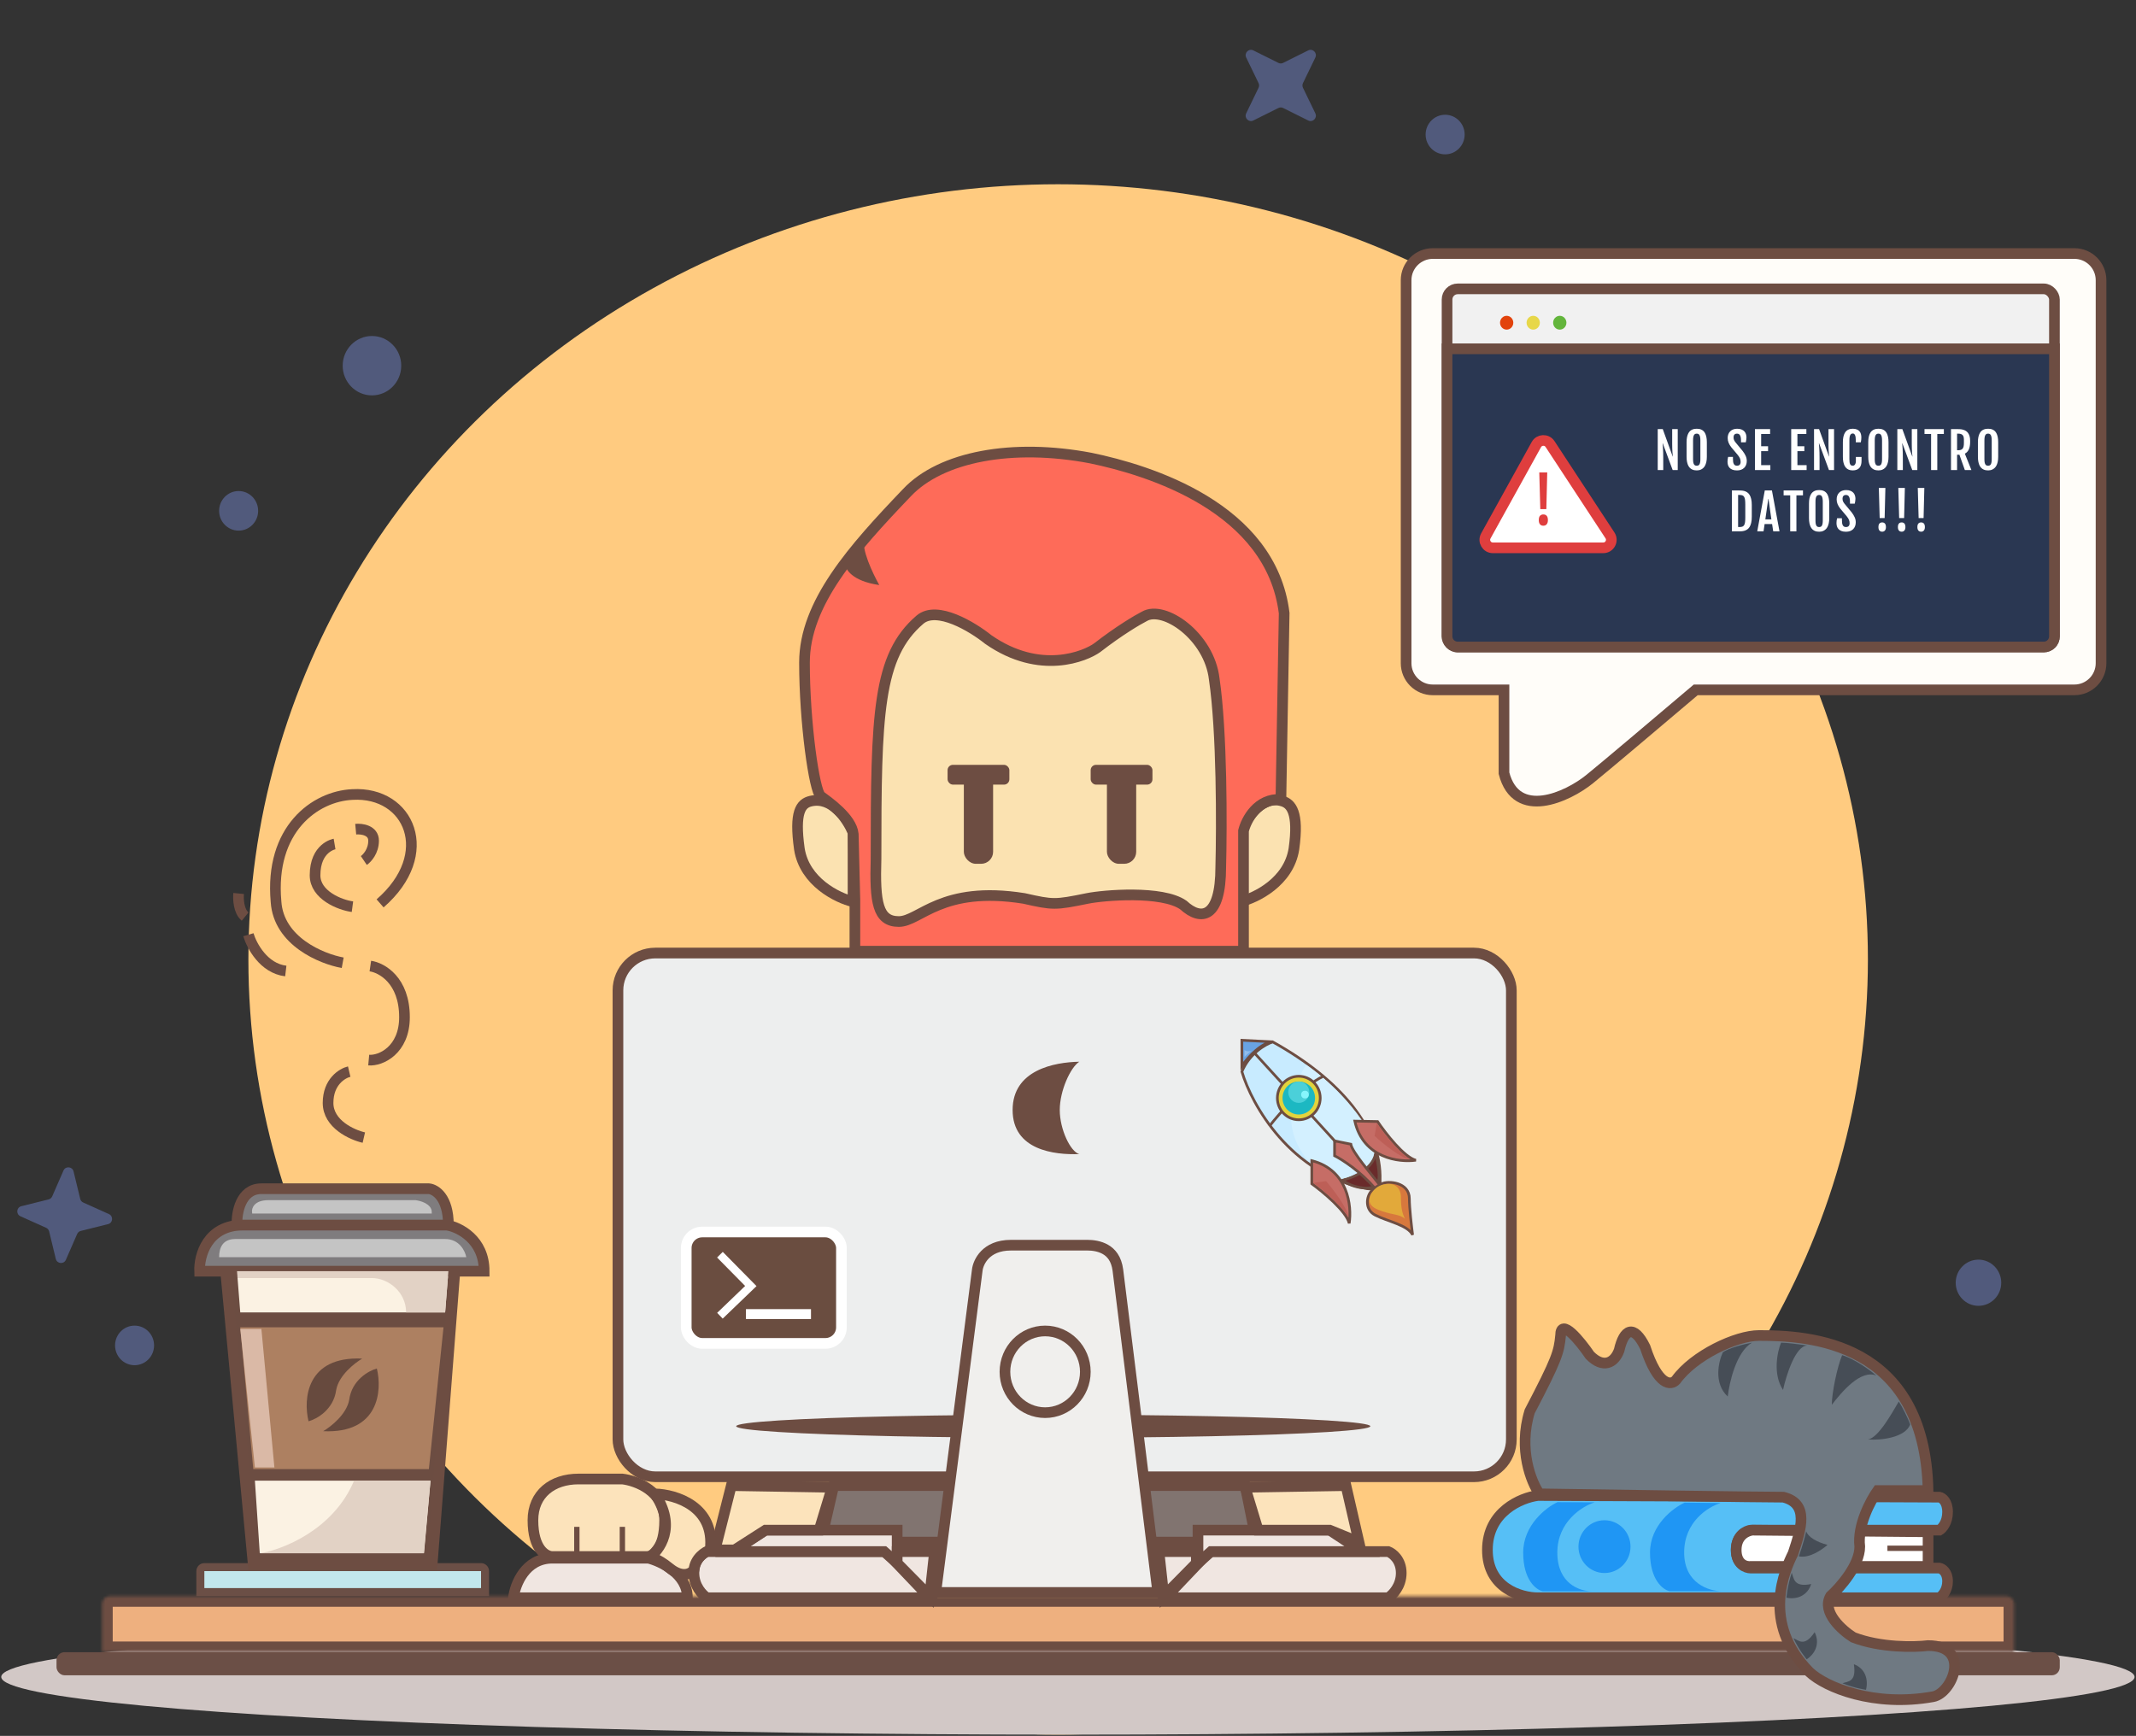 <svg width="801" height="651" viewBox="0 0 801 651" fill="none" xmlns="http://www.w3.org/2000/svg">
<rect x="0" y="0" width="801" height="651" fill="#333333" stroke="none"/>
<ellipse cx="396.805" cy="359.827" rx="303.659" ry="290.724" fill="#FFCB80"/>
<ellipse cx="541.926" cy="50.46" rx="7.317" ry="7.423" fill="#515A7C"/>
<ellipse cx="139.487" cy="137.144" rx="10.976" ry="11.134" fill="#515A7C"/>
<ellipse cx="89.487" cy="191.578" rx="7.317" ry="7.423" fill="#515A7C"/>
<ellipse cx="50.463" cy="504.57" rx="7.317" ry="7.423" fill="#515A7C"/>
<ellipse cx="741.926" cy="481.065" rx="8.537" ry="8.66" fill="#515A7C"/>
<path d="M467.328 21.592C466.493 19.868 468.285 18.05 469.985 18.896L479.412 23.591C479.964 23.866 480.61 23.866 481.162 23.591L490.59 18.896C492.289 18.05 494.081 19.868 493.247 21.592L488.619 31.155C488.348 31.715 488.348 32.371 488.619 32.931L493.247 42.494C494.081 44.218 492.289 46.036 490.59 45.19L481.162 40.495C480.61 40.221 479.964 40.221 479.412 40.495L469.985 45.19C468.285 46.036 466.493 44.218 467.328 42.494L471.955 32.931C472.226 32.371 472.226 31.715 471.955 31.155L467.328 21.592Z" fill="#515A7C"/>
<path d="M7.662 456.132C5.929 455.353 6.149 452.825 7.99 452.367L18.23 449.816C18.83 449.666 19.327 449.247 19.574 448.68L23.81 438.982C24.576 437.228 27.134 437.457 27.586 439.321L30.083 449.624C30.229 450.226 30.645 450.727 31.21 450.981L40.852 455.318C42.585 456.097 42.365 458.625 40.524 459.084L30.284 461.635C29.684 461.784 29.187 462.204 28.94 462.771L24.704 472.469C23.938 474.223 21.38 473.993 20.928 472.13L18.431 461.827C18.285 461.225 17.869 460.723 17.304 460.469L7.662 456.132Z" fill="#515A7C"/>
<ellipse cx="400.463" cy="628.901" rx="400" ry="21.65" fill="#D2C8C6"/>
<rect x="231.731" y="357.419" width="335.024" height="196.414" rx="14" fill="#EDEEEE" stroke="#6D4D42" stroke-width="4"/>
<path fill-rule="evenodd" clip-rule="evenodd" d="M537.292 95.082C531.769 95.082 527.292 99.559 527.292 105.082V248.721C527.292 254.244 531.769 258.721 537.292 258.721H563.996V289.961C568.584 307.813 587.854 298.887 596.113 292.193C601.679 287.681 621.963 270.535 635.897 258.721H777.893C783.416 258.721 787.893 254.244 787.893 248.721V105.082C787.893 99.559 783.416 95.082 777.893 95.082H537.292Z" fill="#FFFDF9"/>
<path d="M563.996 258.721H565.996V256.721H563.996V258.721ZM563.996 289.961H561.996V290.214L562.059 290.459L563.996 289.961ZM596.113 292.193L594.853 290.639L596.113 292.193ZM635.897 258.721V256.721H635.164L634.604 257.196L635.897 258.721ZM529.292 105.082C529.292 100.664 532.874 97.082 537.292 97.082V93.082C530.665 93.082 525.292 98.455 525.292 105.082H529.292ZM529.292 248.721V105.082H525.292V248.721H529.292ZM537.292 256.721C532.874 256.721 529.292 253.14 529.292 248.721H525.292C525.292 255.349 530.665 260.721 537.292 260.721V256.721ZM563.996 256.721H537.292V260.721H563.996V256.721ZM565.996 289.961V258.721H561.996V289.961H565.996ZM594.853 290.639C590.887 293.854 584.344 297.527 578.42 298.299C575.492 298.68 572.897 298.331 570.828 297.074C568.793 295.837 566.983 293.548 565.933 289.464L562.059 290.459C563.304 295.301 565.623 298.59 568.75 300.492C571.842 302.372 575.441 302.72 578.936 302.265C585.858 301.363 593.08 297.226 597.372 293.747L594.853 290.639ZM634.604 257.196C620.659 269.019 600.397 286.145 594.853 290.639L597.372 293.747C602.96 289.217 623.267 272.051 637.191 260.247L634.604 257.196ZM777.893 256.721H635.897V260.721H777.893V256.721ZM785.893 248.721C785.893 253.14 782.311 256.721 777.893 256.721V260.721C784.52 260.721 789.893 255.349 789.893 248.721H785.893ZM785.893 105.082V248.721H789.893V105.082H785.893ZM777.893 97.082C782.311 97.082 785.893 100.664 785.893 105.082H789.893C789.893 98.455 784.52 93.082 777.893 93.082V97.082ZM537.292 97.082H777.893V93.082H537.292V97.082Z" fill="#6D4D42"/>
<path d="M136.439 426.631C131.967 425.6 123.024 421.559 123.024 413.642C123.024 405.724 128.308 402.507 130.951 401.889" stroke="#6D4D42" stroke-width="4"/>
<path d="M138.877 362.301C143.146 362.919 151.682 367.621 151.682 381.476C151.682 393.848 142.739 397.971 138.268 397.559" stroke="#6D4D42" stroke-width="4"/>
<path d="M89.487 335.084C89.284 337.146 89.487 341.765 91.926 343.744" stroke="#6D4D42" stroke-width="4"/>
<path d="M93.146 350.548C94.365 354.672 98.878 363.167 107.17 364.157" stroke="#6D4D42" stroke-width="4"/>
<path d="M128.511 361.064C120.585 359.62 104.487 353.022 103.511 338.177C101.072 310.96 118.145 298.589 132.17 297.97C153.511 296.733 163.877 320.239 142.536 338.795" stroke="#6D4D42" stroke-width="4"/>
<path d="M132.17 340.033C127.496 339.414 118.146 335.703 118.146 328.28C118.146 317.765 125.463 316.528 125.463 316.528" stroke="#6D4D42" stroke-width="4"/>
<path d="M136.438 322.713C137.658 321.888 140.097 319.249 140.097 315.29C140.097 311.331 135.625 310.754 133.39 310.96" stroke="#6D4D42" stroke-width="4"/>
<rect x="21.194" y="619.623" width="751.22" height="8.66" rx="3" fill="#6B4F46"/>
<mask id="path-22-inside-1" fill="white">
<path d="M38.268 601.592C38.268 599.935 39.611 598.592 41.268 598.592H752.341C753.998 598.592 755.341 599.935 755.341 601.592V619.623H38.268V601.592Z"/>
</mask>
<path d="M38.268 601.592C38.268 599.935 39.611 598.592 41.268 598.592H752.341C753.998 598.592 755.341 599.935 755.341 601.592V619.623H38.268V601.592Z" fill="#EEB07F" stroke="#6D4D42" stroke-width="8" mask="url(#path-22-inside-1)"/>
<path d="M75.134 589.22C75.134 588.392 75.805 587.72 76.634 587.72H180.39C181.218 587.72 181.89 588.392 181.89 589.22V597.092H75.134V589.22Z" fill="#C2E8ED" stroke="#6B4F46" stroke-width="3"/>
<path d="M170.585 476.735L162.048 586.839H94.975L84.609 476.735H170.585Z" fill="#6C4D42" stroke="#6D4D42" stroke-width="4"/>
<path d="M95.585 555.292H161.439L159 582.509H97.414L95.585 555.292Z" fill="#FBF2E3"/>
<path d="M166.317 497.766L160.829 550.963H94.975L90.097 497.766H166.317Z" fill="#AD8061"/>
<path d="M88.877 476.735L90.097 492.199H166.926L168.146 476.735H88.877Z" fill="#FBF2E3"/>
<path d="M135.829 509.519C114.853 508.529 113.674 524.777 115.707 533.024C118.755 532.2 125.097 528.694 126.073 521.272C127.048 515.828 132.983 511.168 135.829 509.519Z" fill="#674A3E"/>
<path d="M121.195 536.736C142.17 537.725 143.349 521.478 141.317 513.23C138.268 514.055 131.926 517.56 130.951 524.983C129.975 530.426 124.04 535.086 121.195 536.736Z" fill="#674A3E"/>
<path d="M91.317 459.415C77.658 459.415 74.65 470.962 74.853 476.735H181.56C181.56 464.859 172.211 460.24 167.536 459.415H91.317Z" fill="#7F7C7E" stroke="#6D4D42" stroke-width="4"/>
<path d="M174.853 471.477H82.17C82.17 468.075 83.389 464.673 88.267 464.673H166.926C172.292 464.673 174.446 469.209 174.853 471.477Z" fill="#C4C4C4"/>
<path d="M98.024 445.807C90.219 445.807 88.674 454.879 88.877 459.415H168.146C168.146 449.023 163.268 446.013 160.829 445.807H98.024Z" fill="#7F7C7E" stroke="#6D4D42" stroke-width="4"/>
<path d="M132.78 555.292C124.975 573.879 105.773 581.182 97.643 582.509H158.923L161.438 555.292H132.78Z" fill="#E2D2C5"/>
<path d="M100.635 450.601C95.682 450.601 94.819 453.281 95.006 454.621H161.421C161.421 451.941 157.669 450.824 155.793 450.601H100.635Z" fill="#C4C4C4" stroke="#C4C4C4"/>
<path d="M102.902 550.344L98.024 498.385H90.097L95.585 550.344H102.902Z" fill="#DAB9A6"/>
<path d="M139.487 479.312H89.087L88.877 476.735H168.146L166.926 492.199H152.292C152.292 484.467 145.509 479.312 139.487 479.312Z" fill="#E2D2C5"/>
<path d="M557.78 581.272C557.78 566.921 570.381 561.684 576.682 560.859L727.292 561.478C728.308 561.684 730.341 563.086 730.341 567.045C730.341 571.004 728.308 573.231 727.292 573.849H656.56C654.731 574.055 651.072 575.829 651.072 581.272C651.072 586.715 654.731 588.076 656.56 588.076H727.292C728.308 588.282 730.341 589.561 730.341 593.025C730.341 596.489 728.308 598.592 727.292 599.21H576.682C570.381 599.21 557.78 595.623 557.78 581.272Z" fill="#56BFF6" stroke="#6D4D42" stroke-width="4"/>
<path d="M723.024 587.457V574.468L657.17 573.849C655.138 574.055 651.073 575.828 651.073 581.272C651.073 586.715 654.731 587.664 656.561 587.457H723.024Z" fill="white" stroke="#6D4D42" stroke-width="4"/>
<path d="M723.024 580.654H707.78" stroke="#6D4D42" stroke-width="2"/>
<path d="M610.938 580.035C610.938 585.232 606.788 589.432 601.682 589.432C596.577 589.432 592.426 585.232 592.426 580.035C592.426 574.838 596.577 570.638 601.682 570.638C606.788 570.638 610.938 574.838 610.938 580.035Z" fill="#1F96F4" stroke="#1F96F4"/>
<path d="M583.999 582.279C583.999 570.682 593.33 564.857 598.005 563.425L584.056 563.353C579.788 565.321 571.194 571.971 571.194 582.279C571.194 592.587 576.072 596.238 578.511 596.775H596.976C592.301 596.775 583.999 593.875 583.999 582.279Z" fill="#1F96F4"/>
<path d="M631.56 582.257C631.56 570.674 640.548 565.112 645.223 563.682L631.732 563.527C627.463 565.493 618.755 571.961 618.755 582.257C618.755 592.553 623.633 596.2 626.072 596.736H645.585C640.91 596.736 631.56 593.84 631.56 582.257Z" fill="#1F96F4"/>
<path d="M573.634 529.313C569.243 543.664 574.243 555.911 577.292 560.241C603.918 560.653 659.487 561.478 668.756 561.478C678.512 563.952 675.463 573.231 672.414 582.509C669.365 588.695 660.219 608.489 678.512 627.046C684.702 632.886 702.902 640.283 724.853 636.324C732.17 635.087 739.487 617.149 723.024 617.149C717.943 617.767 705.219 618.015 694.975 614.056C690.707 611.376 683.024 604.53 686.438 598.592C690.097 595.293 697.414 586.963 697.414 580.035C696.439 572.117 701.479 562.715 704.121 559.004H723.024C721.804 502.715 677.902 500.859 659.609 500.859C651.073 500.859 635.219 508.282 628.512 517.56C626.682 519.622 621.804 520.034 616.926 505.189C612.658 496.529 608.999 498.385 607.17 506.426C605.341 511.375 601.073 513.23 596.195 508.282C592.536 502.921 585.219 493.931 585.219 500.859C584.609 507.045 583.999 509.519 573.634 529.313Z" fill="#6F7982" stroke="#6D4D42" stroke-width="4"/>
<path d="M647.902 523.746C642.536 518.797 644.44 510.656 646.066 507.151C648.017 505.666 654.084 504.039 656.966 503.546C651.112 507.01 648.512 518.385 647.902 523.746Z" fill="#464D56"/>
<path d="M668.634 521.272C664.731 515.333 666.47 507.037 667.893 503.531C669.845 503.531 675.291 504.216 677.73 504.628C673.34 504.628 669.853 515.705 668.634 521.272Z" fill="#464D56"/>
<path d="M686.927 526.838C686.927 522.385 688.973 512.553 690.802 508.224C695.68 509.708 701.468 514.008 703.631 515.902C697.777 513.428 690.585 522.096 686.927 526.838Z" fill="#464D56"/>
<path d="M700.463 539.828C704.365 539.334 709.609 529.725 712.048 525.601C713.268 527.457 715.504 531.787 716.317 534.261C714.365 539.21 705.138 540.241 700.463 539.828Z" fill="#464D56"/>
<path d="M465.097 338.177V312.197C467.333 307.043 473.024 297.97 480.951 300.445C484.089 301.424 487.17 304.527 485.219 318.383C483.268 330.754 470.991 336.734 465.097 338.177Z" fill="#FBE2B1" stroke="#6D4D42" stroke-width="4"/>
<path d="M319.888 338.177V312.197C317.652 307.043 312.048 298.589 304.034 300.445C300.284 301.313 297.815 304.527 299.766 318.383C301.717 330.754 313.993 336.734 319.888 338.177Z" fill="#FBE2B1" stroke="#6D4D42" stroke-width="4"/>
<ellipse cx="394.975" cy="534.88" rx="118.902" ry="4.33" fill="#6D4D42"/>
<path d="M312.658 557.148L307.78 578.334H471.194L466.926 557.148H312.658Z" fill="#817470" stroke="#6D4D42" stroke-width="4"/>
<path d="M320.585 356.734V337.559L319.975 312.816C319.366 306.63 310.219 300.445 307.78 298.589C305.341 296.733 301.683 270.754 301.683 248.486C301.683 226.217 319.975 205.805 340.097 184.774C352.902 171.165 379.731 166.217 409 171.784C430.951 176.32 476.683 190.341 481.561 229.929L480.341 299.826C471.561 299.332 467.333 307.455 466.317 311.579V356.734H320.585Z" fill="#FE6B59" stroke="#6D4D42" stroke-width="4"/>
<path d="M329.731 219.413C319.487 217.929 316.926 213.434 316.926 211.372L324.243 202.093C322.78 205.557 327.292 215.083 329.731 219.413Z" fill="#6D4D42"/>
<path d="M379.731 416.29C379.731 431.34 395.381 433.176 404.731 432.817C401.407 431.921 397.414 423.539 397.414 416.29C397.414 409.041 401.407 400.328 404.731 398.178C395.381 398.357 379.731 401.24 379.731 416.29Z" fill="#6D4D42"/>
<rect x="257.341" y="462.034" width="58.195" height="41.774" rx="6" fill="#6A4D40" stroke="white" stroke-width="4"/>
<path d="M269.975 470.549L281.56 482.302L269.975 493.436" stroke="white" stroke-width="3"/>
<rect x="279.731" y="490.962" width="24.39" height="3.711" fill="white"/>
<path d="M366.471 476.372L366.473 476.353L366.476 476.334C366.635 474.879 367.439 472.524 369.363 470.555C371.233 468.642 374.264 466.982 379.122 466.982H407.78C409.657 466.982 412.287 467.276 414.537 468.571C416.675 469.802 418.653 472.035 419.211 476.371C420.644 487.516 429.609 560.143 434.177 597.21H350.908L366.471 476.372Z" fill="#F0EFED" stroke="#6D4D42" stroke-width="4"/>
<path d="M406.999 514.467C406.999 522.955 400.224 529.787 391.926 529.787C383.628 529.787 376.853 522.955 376.853 514.467C376.853 505.979 383.628 499.148 391.926 499.148C400.224 499.148 406.999 505.979 406.999 514.467Z" fill="#F0EFED" stroke="#6D4D42" stroke-width="4"/>
<path d="M207.17 584.365C196.926 584.365 193.146 594.262 192.536 599.21H257.78C257.78 590.303 248.024 585.602 243.146 584.365H207.17Z" fill="#F0E6E1" stroke="#6D4D42" stroke-width="4"/>
<path d="M199.853 570.138C199.853 581.025 204.731 583.746 207.17 583.746H242.536C244.772 583.746 249.243 581.025 249.243 570.138C249.243 559.251 238.674 555.292 233.39 554.674H216.926C207.17 554.674 199.853 560.241 199.853 570.138Z" fill="#FCE3BB" stroke="#6D4D42" stroke-width="4"/>
<path d="M216.316 584.365V572.612" stroke="#6D4D42" stroke-width="2"/>
<path d="M233.39 584.365V572.612" stroke="#6D4D42" stroke-width="2"/>
<path d="M260.219 589.932C260.219 594.88 263.471 598.179 265.097 599.21H348.634L332.17 581.891H265.097C263.471 582.509 260.219 584.983 260.219 589.932Z" fill="#F0E6E1" stroke="#6D4D42" stroke-width="4"/>
<path d="M525.463 589.932C525.463 594.88 522.211 598.179 520.585 599.21H437.048L453.512 581.891H520.585C522.211 582.509 525.463 584.983 525.463 589.932Z" fill="#F0E6E1" stroke="#6D4D42" stroke-width="4"/>
<path d="M287.048 573.849L274.853 581.89H331.56L336.438 586.22V573.849H287.048Z" fill="#F0E6E1" stroke="#6D4D42" stroke-width="4"/>
<path d="M498.633 573.849L510.829 581.89H454.121L449.243 586.22V573.849H498.633Z" fill="#F0E6E1" stroke="#6D4D42" stroke-width="4"/>
<path d="M350.463 581.891H336.438V586.22L348.634 598.592L350.463 581.891Z" fill="#F0E6E1" stroke="#6D4D42" stroke-width="4"/>
<path d="M434.609 581.891H448.634V586.22L436.439 598.592L434.609 581.891Z" fill="#F0E6E1" stroke="#6D4D42" stroke-width="4"/>
<path d="M509.609 578.334L504.731 557.148L466.926 557.767L471.804 573.849H498.634L509.609 578.334Z" fill="#FCE3BB" stroke="#6D4D42" stroke-width="4"/>
<path d="M268.146 581.272L274.243 557.148L312.048 557.767L307.17 573.849H287.048L275.463 581.272H268.146Z" fill="#FCE3BB" stroke="#6D4D42" stroke-width="4"/>
<path d="M512.658 445.807C483.877 440.363 469.365 414.26 465.707 401.889C468.633 394.961 474.65 391.579 477.292 390.755C502.902 404.982 518.146 423.539 517.536 442.714C517.739 443.951 517.048 446.302 512.658 445.807Z" fill="#C8EBFF" stroke="#6D4D42"/>
<path d="M266.317 581.272C268.268 564.942 253.309 560.447 245.585 560.241C253.878 572.612 247.414 581.478 243.146 584.365C243.756 583.953 246.195 584.118 251.073 588.076C255.951 592.035 259.203 590.138 260.219 588.695C260.707 584.241 264.487 581.891 266.317 581.272Z" fill="#FCE3BB" stroke="#6D4D42" stroke-width="4"/>
<path d="M515.828 432.814C514.452 438.814 506.88 441.928 503.384 442.539C506.88 445.417 513.458 446.513 516.064 444.61C518.214 443.04 516.623 435.104 515.828 432.814Z" fill="#6A2B2B" stroke="#6D4D42"/>
<path d="M491.455 436.259C479.006 423.212 485.093 406.228 489.821 399.367C499.88 405.952 516.645 423.561 515.269 432.422C514.813 435.36 511.444 439.748 503.405 442.103C502.574 442.684 499.227 442.329 491.455 436.259Z" fill="#D3F0FF"/>
<path d="M476.073 422.302C479.833 417.456 489.091 406.961 496.042 403.745" stroke="#6D4D42"/>
<path d="M465.707 399.821V390.136L477.387 390.716C473.485 390.716 467.942 396.315 465.707 399.821Z" fill="#69A3E3" stroke="#6D4D42"/>
<path d="M491.926 443.951V435.292C505.585 438.756 506.967 452.405 505.951 458.797C504.975 454.343 496.195 447.044 491.926 443.951Z" fill="#C66D66" stroke="#6D4D42"/>
<path d="M500.463 433.436V427.868L506.56 429.106C507.048 432.075 514.487 440.652 517.536 444.57L515.707 445.807C510.341 439.374 503.308 434.879 500.463 433.436Z" fill="#C66D66" stroke="#6D4D42"/>
<path d="M470.585 395.085L501.073 428.487" stroke="#6D4D42"/>
<path d="M495.085 411.786C495.085 416.299 491.48 419.946 487.048 419.946C482.617 419.946 479.012 416.299 479.012 411.786C479.012 407.273 482.617 403.626 487.048 403.626C491.48 403.626 495.085 407.273 495.085 411.786Z" fill="#E3D33C" stroke="#6D4D42"/>
<path d="M328.511 322.094C328.023 338.424 329.121 345.6 337.048 345.6C344.975 345.6 352.902 331.991 383.999 336.94C394.975 339.414 395.585 339.414 407.779 336.94C413.877 335.703 435.828 333.847 443.755 339.414C450.462 345.6 457.779 344.363 457.779 325.187C458.186 309.929 458.267 274.465 455.34 254.671C453.511 238.588 436.438 226.836 429.121 231.166C426.682 232.403 419.731 236.485 411.438 242.918C407.17 246.011 390.097 253.434 370.584 239.826C364.69 235.083 351.316 226.959 344.974 232.403C329.121 246.011 328.511 267.661 328.511 322.094Z" fill="#FBE2B1" stroke="#6D4D42" stroke-width="4"/>
<ellipse cx="487.048" cy="411.786" rx="6.098" ry="6.186" fill="#1CB8C2"/>
<ellipse cx="487.048" cy="409.611" rx="3.954" ry="4.011" fill="#4BD0D9"/>
<ellipse rx="1.437" ry="1.458" transform="matrix(-1 0 0 1 489.367 410.506)" fill="#86F5FC"/>
<rect x="361.438" y="288.073" width="10.976" height="35.877" rx="4.5" fill="#6D4D42"/>
<rect x="415.097" y="288.073" width="10.976" height="35.877" rx="4.5" fill="#6D4D42"/>
<rect x="355.341" y="286.836" width="23.171" height="7.423" rx="2" fill="#6D4D42"/>
<rect x="409" y="286.836" width="23.171" height="7.423" rx="2" fill="#6D4D42"/>
<path d="M515.707 455.704C511.804 453.724 512.2 448.745 514.487 446.425C514.894 446.013 516.194 444.941 518.146 443.951C520.585 442.714 528.512 443.332 528.512 449.518C528.512 452.982 529.325 460.033 529.731 463.126C527.902 459.415 520.585 458.178 515.707 455.704Z" fill="#D7783D" stroke="#6D4D42"/>
<path d="M516.779 453.682C512.901 452.073 513.096 449.731 514.239 447.604C515.344 446.019 516.157 445.178 518.024 444.435C523.149 442.876 525.345 445.732 525.345 448.929C525.345 453.346 525.958 455.124 526.835 457.096C524.967 455.24 521.652 455.704 516.779 453.682Z" fill="#E2A93A"/>
<path d="M516.587 420.611L508.052 420.446C511.206 434.365 524.633 436.027 530.952 435.118C526.581 434.043 519.554 424.999 516.587 420.611Z" fill="#C66D66" stroke="#6D4D42"/>
<path d="M515.478 426.013L516.278 421.219C519.632 426.226 525.082 432.373 528.531 434.673C525.543 434.487 518.501 428.848 515.478 426.013Z" fill="#BD5F57"/>
<path d="M497.271 442.938L492.526 443.62C497.368 447.156 503.411 452.811 505.584 456.371C505.482 453.336 499.983 446.081 497.271 442.938Z" fill="#BD5F57"/>
<path d="M466.671 396.404V393.766C466.671 393.766 467.576 394.747 469.467 393.979C469.032 394.33 467.363 395.591 466.671 396.404Z" fill="#91BDED"/>
<path d="M685.325 579.379C681.061 578.263 678.125 576.403 677.308 574.332C676.32 578.823 674.557 583.675 674.557 583.675C678.546 584.512 683.319 581.124 685.325 579.379Z" fill="#464D56"/>
<path d="M679.2 594.053C672.58 595.405 672.73 591.916 671.914 589.845C670.323 594.424 669.915 599.177 669.915 599.177C673.904 600.014 677.845 598.348 679.2 594.053Z" fill="#464D56"/>
<path d="M680.487 612.106C676.703 617.78 674.562 615.258 672.548 614.363C674.622 618.888 677.502 622.289 677.502 622.289C680.924 620.047 682.492 616.131 680.487 612.106Z" fill="#464D56"/>
<path d="M695.201 624.125C696.251 630.892 692.989 630.53 690.914 631.269C695.473 633.142 699.747 633.725 699.747 633.725C700.741 629.718 699.374 625.68 695.201 624.125Z" fill="#464D56"/>
<rect x="542.646" y="108.333" width="227.768" height="134.314" rx="4" fill="#F1F1F1" stroke="#6D4D42" stroke-width="4"/>
<path d="M542.646 130.809H770.414V238.647C770.414 240.856 768.623 242.647 766.414 242.647H546.646C544.437 242.647 542.646 240.856 542.646 238.647V130.809Z" fill="#2A3752" stroke="#6D4D42" stroke-width="4"/>
<ellipse cx="565" cy="121.029" rx="2.489" ry="2.593" fill="#E2430C"/>
<ellipse cx="574.958" cy="121.029" rx="2.489" ry="2.593" fill="#E7D749"/>
<ellipse cx="584.915" cy="121.029" rx="2.489" ry="2.593" fill="#63B53C"/>
<path d="M621.649 160.93H623.536L627.256 171.199H627.31C627.292 170.959 627.268 170.693 627.238 170.399C627.208 170.106 627.181 169.773 627.157 169.402C627.133 169.024 627.112 168.599 627.094 168.126C627.076 167.653 627.067 167.12 627.067 166.527V160.93H629.151V176.275H627.247L623.545 166.275H623.473C623.491 166.545 623.515 166.838 623.545 167.156C623.575 167.467 623.602 167.836 623.626 168.261C623.65 168.686 623.671 169.183 623.689 169.752C623.707 170.315 623.716 170.986 623.716 171.765V176.275H621.649V160.93ZM636.284 176.41C636.038 176.41 635.772 176.389 635.484 176.347C635.197 176.311 634.912 176.23 634.631 176.104C634.349 175.978 634.077 175.802 633.813 175.574C633.556 175.34 633.325 175.035 633.121 174.658C632.924 174.28 632.765 173.816 632.645 173.265C632.525 172.708 632.466 172.046 632.466 171.28V165.844C632.466 165.071 632.525 164.412 632.645 163.867C632.771 163.316 632.936 162.855 633.139 162.484C633.343 162.106 633.574 161.807 633.831 161.585C634.095 161.364 634.367 161.196 634.649 161.082C634.936 160.962 635.221 160.885 635.502 160.849C635.784 160.813 636.044 160.795 636.284 160.795C636.511 160.795 636.763 160.813 637.039 160.849C637.32 160.879 637.599 160.95 637.874 161.064C638.156 161.172 638.428 161.337 638.692 161.558C638.955 161.774 639.189 162.071 639.392 162.448C639.596 162.819 639.758 163.283 639.878 163.84C640.003 164.392 640.066 165.059 640.066 165.844V171.28C640.066 172.04 640.003 172.696 639.878 173.247C639.752 173.792 639.587 174.256 639.383 174.64C639.18 175.017 638.943 175.322 638.674 175.556C638.41 175.784 638.138 175.963 637.856 176.095C637.581 176.221 637.305 176.305 637.03 176.347C636.754 176.389 636.505 176.41 636.284 176.41ZM636.284 174.658C636.511 174.658 636.709 174.619 636.877 174.541C637.051 174.463 637.191 174.328 637.299 174.137C637.413 173.945 637.497 173.693 637.551 173.382C637.611 173.064 637.641 172.666 637.641 172.187V165.206C637.641 164.715 637.611 164.305 637.551 163.975C637.497 163.646 637.413 163.382 637.299 163.185C637.191 162.981 637.051 162.837 636.877 162.753C636.709 162.67 636.511 162.628 636.284 162.628C636.05 162.628 635.847 162.67 635.673 162.753C635.499 162.837 635.355 162.981 635.242 163.185C635.128 163.382 635.041 163.646 634.981 163.975C634.927 164.305 634.9 164.715 634.9 165.206V172.187C634.9 172.666 634.927 173.064 634.981 173.382C635.041 173.693 635.128 173.945 635.242 174.137C635.355 174.328 635.499 174.463 635.673 174.541C635.847 174.619 636.05 174.658 636.284 174.658ZM647.818 173.166C647.818 172.837 647.836 172.534 647.872 172.259C647.913 171.977 647.973 171.675 648.051 171.351H649.857V172.097C649.857 172.51 649.881 172.876 649.929 173.193C649.983 173.511 650.067 173.78 650.181 174.002C650.3 174.217 650.456 174.382 650.648 174.496C650.845 174.604 651.085 174.658 651.366 174.658C651.81 174.658 652.148 174.538 652.382 174.298C652.615 174.053 652.732 173.696 652.732 173.229C652.732 172.99 652.714 172.771 652.678 172.573C652.648 172.37 652.591 172.169 652.508 171.971C652.43 171.774 652.322 171.567 652.184 171.351C652.046 171.13 651.87 170.884 651.654 170.615L649.228 167.731C648.797 167.18 648.465 166.626 648.231 166.069C647.997 165.506 647.881 164.907 647.881 164.272C647.881 163.763 647.958 163.295 648.114 162.87C648.276 162.445 648.506 162.08 648.806 161.774C649.105 161.463 649.474 161.223 649.911 161.055C650.354 160.882 650.854 160.795 651.411 160.795C652.088 160.795 652.651 160.891 653.1 161.082C653.556 161.274 653.918 161.525 654.188 161.837C654.457 162.148 654.646 162.499 654.754 162.888C654.867 163.271 654.924 163.658 654.924 164.047C654.924 164.377 654.897 164.682 654.843 164.964C654.796 165.239 654.739 165.545 654.673 165.88H652.876V165.152C652.876 164.338 652.759 163.715 652.525 163.283C652.292 162.846 651.912 162.628 651.384 162.628C650.947 162.628 650.621 162.75 650.405 162.996C650.19 163.236 650.082 163.559 650.082 163.966C650.082 164.182 650.097 164.377 650.127 164.55C650.163 164.724 650.21 164.886 650.27 165.035C650.336 165.179 650.414 165.32 650.504 165.458C650.594 165.595 650.696 165.739 650.809 165.889L653.514 169.159C654.005 169.8 654.382 170.417 654.646 171.01C654.909 171.597 655.041 172.22 655.041 172.879C655.041 173.424 654.954 173.915 654.781 174.352C654.613 174.789 654.37 175.161 654.053 175.466C653.735 175.772 653.352 176.008 652.903 176.176C652.454 176.338 651.947 176.419 651.384 176.419C650.69 176.419 650.112 176.326 649.65 176.14C649.195 175.954 648.83 175.709 648.554 175.403C648.285 175.098 648.093 174.75 647.979 174.361C647.872 173.972 647.818 173.574 647.818 173.166ZM658.104 160.93H663.791V162.762H660.431V167.353H663.027V169.186H660.431V174.442H663.881V176.275H658.104V160.93ZM671.704 160.93H677.391V162.762H674.031V167.353H676.627V169.186H674.031V174.442H677.481V176.275H671.704V160.93ZM680.265 160.93H682.152L685.871 171.199H685.925C685.907 170.959 685.883 170.693 685.853 170.399C685.823 170.106 685.796 169.773 685.772 169.402C685.748 169.024 685.727 168.599 685.709 168.126C685.691 167.653 685.682 167.12 685.682 166.527V160.93H687.767V176.275H685.862L682.161 166.275H682.089C682.107 166.545 682.131 166.838 682.161 167.156C682.191 167.467 682.218 167.836 682.241 168.261C682.265 168.686 682.286 169.183 682.304 169.752C682.322 170.315 682.331 170.986 682.331 171.765V176.275H680.265V160.93ZM694.81 176.41C694.57 176.41 694.309 176.389 694.028 176.347C693.752 176.311 693.474 176.23 693.192 176.104C692.917 175.978 692.65 175.802 692.393 175.574C692.141 175.34 691.917 175.035 691.719 174.658C691.527 174.28 691.372 173.816 691.252 173.265C691.138 172.708 691.081 172.046 691.081 171.28V165.844C691.081 165.071 691.141 164.412 691.261 163.867C691.38 163.316 691.539 162.855 691.737 162.484C691.935 162.106 692.162 161.807 692.42 161.585C692.677 161.364 692.944 161.196 693.219 161.082C693.495 160.962 693.767 160.885 694.037 160.849C694.312 160.813 694.567 160.795 694.801 160.795C695.411 160.795 695.921 160.882 696.328 161.055C696.741 161.223 697.071 161.457 697.316 161.756C697.568 162.05 697.744 162.394 697.846 162.789C697.954 163.185 698.008 163.604 698.008 164.047C698.008 164.377 697.99 164.682 697.954 164.964C697.924 165.239 697.876 165.545 697.81 165.88H695.924V165.098C695.924 164.254 695.831 163.622 695.645 163.203C695.459 162.783 695.187 162.574 694.828 162.574C694.612 162.574 694.423 162.616 694.261 162.699C694.1 162.783 693.965 162.927 693.857 163.131C693.749 163.328 693.666 163.592 693.606 163.921C693.552 164.251 693.525 164.661 693.525 165.152V172.16C693.525 172.639 693.546 173.037 693.588 173.355C693.636 173.672 693.71 173.927 693.812 174.119C693.914 174.31 694.046 174.448 694.208 174.532C694.375 174.61 694.576 174.649 694.81 174.649C694.959 174.649 695.103 174.616 695.241 174.55C695.379 174.478 695.498 174.37 695.6 174.226C695.708 174.077 695.792 173.891 695.852 173.669C695.918 173.442 695.951 173.175 695.951 172.87V171.369H698.08V172.789C698.08 174.023 697.798 174.933 697.235 175.52C696.672 176.107 695.864 176.404 694.81 176.41ZM704.413 176.41C704.167 176.41 703.901 176.389 703.613 176.347C703.326 176.311 703.041 176.23 702.76 176.104C702.478 175.978 702.206 175.802 701.942 175.574C701.684 175.34 701.454 175.035 701.25 174.658C701.053 174.28 700.894 173.816 700.774 173.265C700.654 172.708 700.594 172.046 700.594 171.28V165.844C700.594 165.071 700.654 164.412 700.774 163.867C700.9 163.316 701.065 162.855 701.268 162.484C701.472 162.106 701.702 161.807 701.96 161.585C702.224 161.364 702.496 161.196 702.778 161.082C703.065 160.962 703.35 160.885 703.631 160.849C703.913 160.813 704.173 160.795 704.413 160.795C704.64 160.795 704.892 160.813 705.167 160.849C705.449 160.879 705.727 160.95 706.003 161.064C706.284 161.172 706.557 161.337 706.821 161.558C707.084 161.774 707.318 162.071 707.521 162.448C707.725 162.819 707.887 163.283 708.007 163.84C708.132 164.392 708.195 165.059 708.195 165.844V171.28C708.195 172.04 708.132 172.696 708.007 173.247C707.881 173.792 707.716 174.256 707.512 174.64C707.309 175.017 707.072 175.322 706.803 175.556C706.539 175.784 706.267 175.963 705.985 176.095C705.709 176.221 705.434 176.305 705.158 176.347C704.883 176.389 704.634 176.41 704.413 176.41ZM704.413 174.658C704.64 174.658 704.838 174.619 705.006 174.541C705.179 174.463 705.32 174.328 705.428 174.137C705.542 173.945 705.626 173.693 705.68 173.382C705.739 173.064 705.769 172.666 705.769 172.187V165.206C705.769 164.715 705.739 164.305 705.68 163.975C705.626 163.646 705.542 163.382 705.428 163.185C705.32 162.981 705.179 162.837 705.006 162.753C704.838 162.67 704.64 162.628 704.413 162.628C704.179 162.628 703.976 162.67 703.802 162.753C703.628 162.837 703.484 162.981 703.371 163.185C703.257 163.382 703.17 163.646 703.11 163.975C703.056 164.305 703.029 164.715 703.029 165.206V172.187C703.029 172.666 703.056 173.064 703.11 173.382C703.17 173.693 703.257 173.945 703.371 174.137C703.484 174.328 703.628 174.463 703.802 174.541C703.976 174.619 704.179 174.658 704.413 174.658ZM711.5 160.93H713.387L717.107 171.199H717.161C717.143 170.959 717.119 170.693 717.089 170.399C717.059 170.106 717.032 169.773 717.008 169.402C716.984 169.024 716.963 168.599 716.945 168.126C716.927 167.653 716.918 167.12 716.918 166.527V160.93H719.002V176.275H717.098L713.396 166.275H713.324C713.342 166.545 713.366 166.838 713.396 167.156C713.426 167.467 713.453 167.836 713.477 168.261C713.501 168.686 713.522 169.183 713.54 169.752C713.558 170.315 713.567 170.986 713.567 171.765V176.275H711.5V160.93ZM724.158 162.762H721.688V160.93H728.947V162.762H726.485V176.275H724.158V162.762ZM731.623 160.93H734.148C734.435 160.93 734.75 160.942 735.091 160.965C735.439 160.989 735.783 161.049 736.124 161.145C736.472 161.235 736.804 161.373 737.122 161.558C737.445 161.744 737.73 161.999 737.975 162.322C738.227 162.646 738.427 163.053 738.577 163.544C738.727 164.029 738.802 164.619 738.802 165.314V165.7C738.802 166.868 738.634 167.821 738.299 168.557C737.963 169.288 737.469 169.815 736.816 170.139L739.278 176.275H736.816L734.777 170.534H733.905V176.275H731.623V160.93ZM734.256 168.854C734.663 168.854 735.007 168.809 735.289 168.719C735.57 168.629 735.798 168.479 735.972 168.27C736.145 168.054 736.271 167.773 736.349 167.425C736.427 167.072 736.466 166.638 736.466 166.122V164.91C736.466 164.514 736.43 164.173 736.358 163.885C736.286 163.598 736.163 163.361 735.99 163.176C735.822 162.99 735.597 162.852 735.316 162.762C735.034 162.672 734.681 162.628 734.256 162.628H733.905V168.854H734.256ZM745.539 176.41C745.293 176.41 745.027 176.389 744.739 176.347C744.452 176.311 744.167 176.23 743.886 176.104C743.604 175.978 743.332 175.802 743.068 175.574C742.811 175.34 742.58 175.035 742.376 174.658C742.179 174.28 742.02 173.816 741.9 173.265C741.78 172.708 741.721 172.046 741.721 171.28V165.844C741.721 165.071 741.78 164.412 741.9 163.867C742.026 163.316 742.191 162.855 742.394 162.484C742.598 162.106 742.829 161.807 743.086 161.585C743.35 161.364 743.622 161.196 743.904 161.082C744.191 160.962 744.476 160.885 744.757 160.849C745.039 160.813 745.299 160.795 745.539 160.795C745.767 160.795 746.018 160.813 746.294 160.849C746.575 160.879 746.854 160.95 747.129 161.064C747.411 161.172 747.683 161.337 747.947 161.558C748.21 161.774 748.444 162.071 748.647 162.448C748.851 162.819 749.013 163.283 749.133 163.84C749.258 164.392 749.321 165.059 749.321 165.844V171.28C749.321 172.04 749.258 172.696 749.133 173.247C749.007 173.792 748.842 174.256 748.639 174.64C748.435 175.017 748.198 175.322 747.929 175.556C747.665 175.784 747.393 175.963 747.111 176.095C746.836 176.221 746.56 176.305 746.285 176.347C746.009 176.389 745.761 176.41 745.539 176.41ZM745.539 174.658C745.767 174.658 745.964 174.619 746.132 174.541C746.306 174.463 746.446 174.328 746.554 174.137C746.668 173.945 746.752 173.693 746.806 173.382C746.866 173.064 746.896 172.666 746.896 172.187V165.206C746.896 164.715 746.866 164.305 746.806 163.975C746.752 163.646 746.668 163.382 746.554 163.185C746.446 162.981 746.306 162.837 746.132 162.753C745.964 162.67 745.767 162.628 745.539 162.628C745.305 162.628 745.102 162.67 744.928 162.753C744.754 162.837 744.611 162.981 744.497 163.185C744.383 163.382 744.296 163.646 744.236 163.975C744.182 164.305 744.155 164.715 744.155 165.206V172.187C744.155 172.666 744.182 173.064 744.236 173.382C744.296 173.693 744.383 173.945 744.497 174.137C744.611 174.328 744.754 174.463 744.928 174.541C745.102 174.619 745.305 174.658 745.539 174.658ZM649.462 183.93H651.879C652.244 183.93 652.621 183.942 653.011 183.965C653.406 183.983 653.789 184.046 654.161 184.154C654.538 184.262 654.891 184.43 655.221 184.657C655.556 184.879 655.85 185.193 656.101 185.601C656.353 186.002 656.55 186.511 656.694 187.128C656.844 187.739 656.919 188.488 656.919 189.374V193.83C656.919 194.717 656.844 195.468 656.694 196.085C656.55 196.702 656.353 197.211 656.101 197.613C655.85 198.014 655.556 198.328 655.221 198.556C654.891 198.778 654.538 198.942 654.161 199.05C653.789 199.158 653.406 199.224 653.011 199.248C652.621 199.266 652.244 199.275 651.879 199.275H649.462V183.93ZM652.382 197.649C652.801 197.649 653.145 197.595 653.415 197.487C653.69 197.379 653.906 197.19 654.062 196.921C654.224 196.645 654.334 196.274 654.394 195.807C654.454 195.334 654.484 194.738 654.484 194.019V189.257C654.484 188.539 654.454 187.946 654.394 187.478C654.334 187.005 654.224 186.634 654.062 186.364C653.906 186.089 653.69 185.897 653.415 185.789C653.145 185.681 652.801 185.628 652.382 185.628H651.789V197.649H652.382ZM661.796 183.93H664.474L667.313 199.275H664.959L664.537 196.526H661.733L661.329 199.275H658.966L661.796 183.93ZM664.267 194.774L663.189 187.128H663.09L662.003 194.774H664.267ZM671.328 185.762H668.857V183.93H676.116V185.762H673.655V199.275H671.328V185.762ZM682.189 199.41C681.943 199.41 681.677 199.389 681.389 199.347C681.102 199.311 680.817 199.23 680.536 199.104C680.254 198.978 679.981 198.802 679.718 198.574C679.46 198.34 679.23 198.035 679.026 197.658C678.828 197.28 678.67 196.816 678.55 196.265C678.43 195.708 678.37 195.046 678.37 194.28V188.844C678.37 188.071 678.43 187.412 678.55 186.867C678.676 186.316 678.84 185.855 679.044 185.484C679.248 185.106 679.478 184.807 679.736 184.585C679.999 184.364 680.272 184.196 680.553 184.082C680.841 183.962 681.125 183.885 681.407 183.849C681.689 183.813 681.949 183.795 682.189 183.795C682.416 183.795 682.668 183.813 682.943 183.849C683.225 183.879 683.503 183.95 683.779 184.064C684.06 184.172 684.333 184.337 684.596 184.558C684.86 184.774 685.094 185.071 685.297 185.448C685.501 185.819 685.663 186.283 685.782 186.84C685.908 187.392 685.971 188.059 685.971 188.844V194.28C685.971 195.04 685.908 195.696 685.782 196.247C685.657 196.792 685.492 197.256 685.288 197.64C685.085 198.017 684.848 198.322 684.578 198.556C684.315 198.784 684.042 198.963 683.761 199.095C683.485 199.221 683.21 199.305 682.934 199.347C682.659 199.389 682.41 199.41 682.189 199.41ZM682.189 197.658C682.416 197.658 682.614 197.619 682.782 197.541C682.955 197.463 683.096 197.328 683.204 197.137C683.318 196.945 683.402 196.693 683.455 196.382C683.515 196.064 683.545 195.666 683.545 195.187V188.206C683.545 187.715 683.515 187.305 683.455 186.975C683.402 186.646 683.318 186.382 683.204 186.185C683.096 185.981 682.955 185.837 682.782 185.753C682.614 185.67 682.416 185.628 682.189 185.628C681.955 185.628 681.751 185.67 681.578 185.753C681.404 185.837 681.26 185.981 681.146 186.185C681.033 186.382 680.946 186.646 680.886 186.975C680.832 187.305 680.805 187.715 680.805 188.206V195.187C680.805 195.666 680.832 196.064 680.886 196.382C680.946 196.693 681.033 196.945 681.146 197.137C681.26 197.328 681.404 197.463 681.578 197.541C681.751 197.619 681.955 197.658 682.189 197.658ZM688.683 196.166C688.683 195.837 688.701 195.534 688.737 195.259C688.779 194.977 688.839 194.675 688.917 194.351H690.723V195.097C690.723 195.51 690.747 195.876 690.795 196.193C690.849 196.511 690.932 196.78 691.046 197.002C691.166 197.217 691.322 197.382 691.513 197.496C691.711 197.604 691.951 197.658 692.232 197.658C692.675 197.658 693.014 197.538 693.247 197.298C693.481 197.053 693.598 196.696 693.598 196.229C693.598 195.99 693.58 195.771 693.544 195.573C693.514 195.37 693.457 195.169 693.373 194.971C693.295 194.774 693.187 194.567 693.05 194.351C692.912 194.13 692.735 193.884 692.52 193.615L690.094 190.731C689.663 190.18 689.33 189.626 689.097 189.069C688.863 188.506 688.746 187.907 688.746 187.272C688.746 186.763 688.824 186.295 688.98 185.87C689.141 185.445 689.372 185.08 689.672 184.774C689.971 184.463 690.339 184.223 690.777 184.055C691.22 183.882 691.72 183.795 692.277 183.795C692.954 183.795 693.517 183.891 693.966 184.082C694.421 184.274 694.784 184.525 695.053 184.837C695.323 185.148 695.511 185.499 695.619 185.888C695.733 186.271 695.79 186.658 695.79 187.047C695.79 187.377 695.763 187.682 695.709 187.964C695.661 188.239 695.604 188.545 695.538 188.88H693.741V188.152C693.741 187.338 693.625 186.715 693.391 186.283C693.157 185.846 692.777 185.628 692.25 185.628C691.813 185.628 691.486 185.75 691.271 185.996C691.055 186.236 690.947 186.559 690.947 186.966C690.947 187.182 690.962 187.377 690.992 187.55C691.028 187.724 691.076 187.886 691.136 188.035C691.202 188.179 691.28 188.32 691.37 188.458C691.459 188.595 691.561 188.739 691.675 188.889L694.379 192.159C694.871 192.8 695.248 193.417 695.511 194.01C695.775 194.597 695.907 195.22 695.907 195.879C695.907 196.424 695.82 196.915 695.646 197.352C695.478 197.789 695.236 198.161 694.918 198.466C694.601 198.772 694.218 199.008 693.768 199.176C693.319 199.338 692.813 199.419 692.25 199.419C691.555 199.419 690.977 199.326 690.516 199.14C690.061 198.954 689.696 198.709 689.42 198.403C689.15 198.098 688.959 197.75 688.845 197.361C688.737 196.972 688.683 196.574 688.683 196.166ZM704.565 182.986H707.018L706.74 194.289H704.88L704.565 182.986ZM704.413 197.685C704.413 197.056 704.539 196.606 704.79 196.337C705.042 196.061 705.383 195.924 705.814 195.924C706.264 195.924 706.611 196.067 706.857 196.355C707.102 196.642 707.225 197.086 707.225 197.685C707.225 198.23 707.099 198.652 706.848 198.951C706.602 199.251 706.255 199.401 705.805 199.401C705.38 199.401 705.042 199.257 704.79 198.969C704.539 198.676 704.413 198.248 704.413 197.685ZM711.869 182.986H714.321L714.043 194.289H712.183L711.869 182.986ZM711.716 197.685C711.716 197.056 711.842 196.606 712.093 196.337C712.345 196.061 712.686 195.924 713.118 195.924C713.567 195.924 713.914 196.067 714.16 196.355C714.405 196.642 714.528 197.086 714.528 197.685C714.528 198.23 714.402 198.652 714.151 198.951C713.905 199.251 713.558 199.401 713.109 199.401C712.683 199.401 712.345 199.257 712.093 198.969C711.842 198.676 711.716 198.248 711.716 197.685ZM719.172 182.986H721.625L721.346 194.289H719.486L719.172 182.986ZM719.019 197.685C719.019 197.056 719.145 196.606 719.397 196.337C719.648 196.061 719.99 195.924 720.421 195.924C720.87 195.924 721.217 196.067 721.463 196.355C721.709 196.642 721.831 197.086 721.831 197.685C721.831 198.23 721.706 198.652 721.454 198.951C721.208 199.251 720.861 199.401 720.412 199.401C719.987 199.401 719.648 199.257 719.397 198.969C719.145 198.676 719.019 198.248 719.019 197.685Z" fill="white"/>
<path d="M557.185 200.995L576.135 166.732C577.228 164.756 580.03 164.65 581.268 166.538L603.745 200.801C605.054 202.797 603.623 205.447 601.237 205.447H559.811C557.526 205.447 556.079 202.995 557.185 200.995Z" fill="white" stroke="#DF3E3E" stroke-width="4"/>
<path d="M577.229 177.181H580.215L579.876 190.94H577.612L577.229 177.181ZM577.043 195.074C577.043 194.309 577.196 193.762 577.503 193.434C577.809 193.098 578.224 192.931 578.749 192.931C579.296 192.931 579.719 193.106 580.018 193.456C580.317 193.806 580.467 194.345 580.467 195.074C580.467 195.738 580.313 196.252 580.007 196.616C579.708 196.981 579.285 197.163 578.738 197.163C578.221 197.163 577.809 196.988 577.503 196.638C577.196 196.281 577.043 195.76 577.043 195.074Z" fill="#DF3E3E"/>
</svg>
